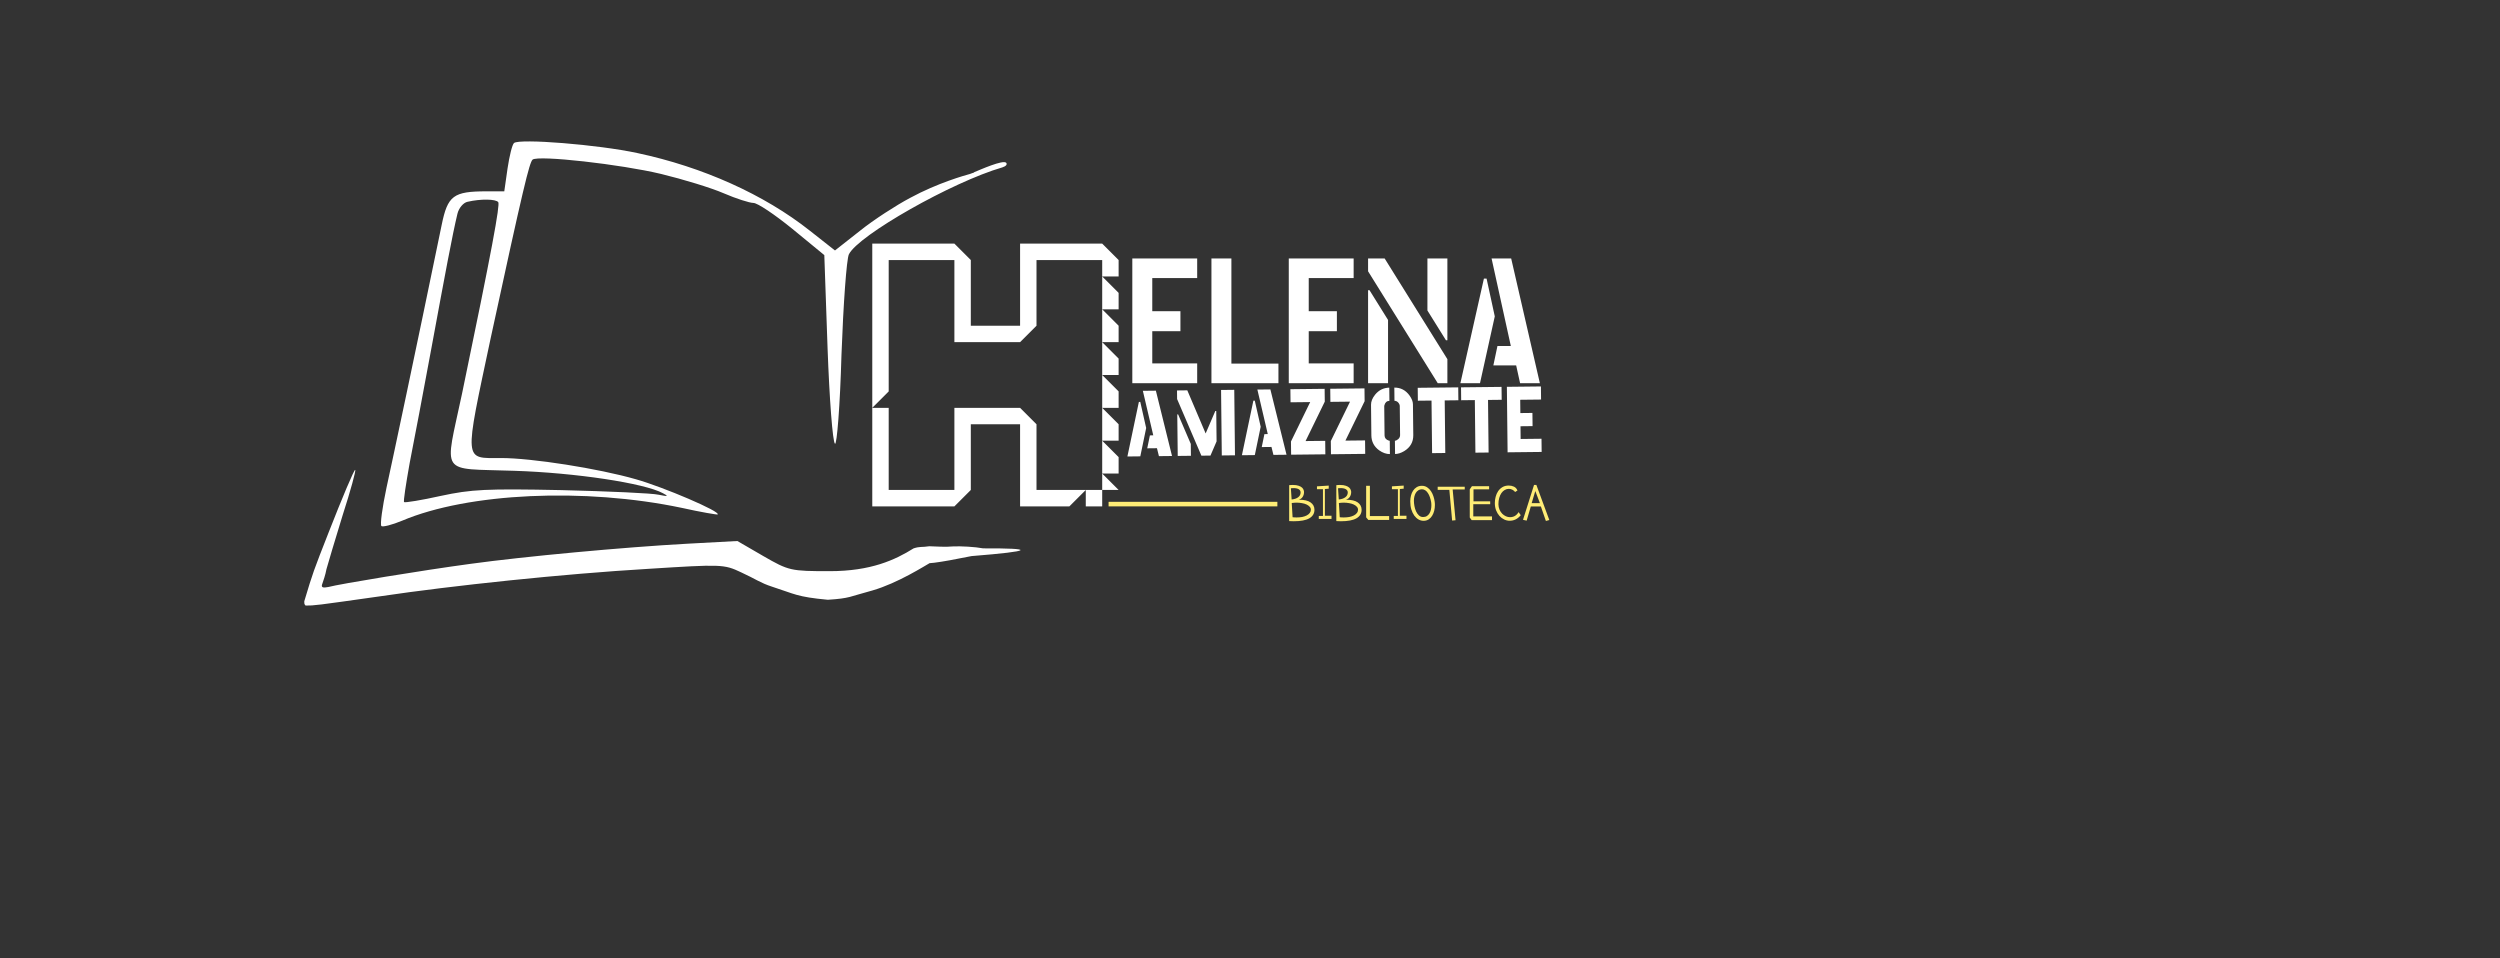 <svg width="548" height="210" viewBox="0 0 548 210" fill="none" xmlns="http://www.w3.org/2000/svg">
<rect x="0" y="0" width="548" height="210" fill="#333333" stroke="none"/>
<path d="M248.203 84V56.656H262.422V60.953H252.578V68.219H258.75V72.594H252.578V79.664H262.422V84H248.203ZM265.547 84V56.656H269.922V79.703H280.234V84H265.547ZM282.5 84V56.656H296.719V60.953H286.875V68.219H293.047V72.594H286.875V79.664H296.719V84H282.5ZM299.883 84V63.609H300.195L304.258 70.133V84H299.883ZM299.883 59.469V56.656H303.516L317.266 78.727V84H315.156L299.883 59.469ZM312.891 68.062V56.656H317.266V74.586H316.953L312.891 68.062ZM320.117 84L325.273 61.07H325.859L327.656 69.352L324.414 84H320.117ZM327.344 80.094L328.242 75.836H331.172L326.953 56.656H331.25L337.539 84H333.203L332.344 80.094H327.344Z" fill="white"/>
<path d="M241.602 67.8V60.6L245.202 64.2V67.8H241.602ZM241.602 75V67.8L245.202 71.4V75H241.602ZM191.202 89.4V53.4H209.202L212.802 57V71.4H223.602V53.4H241.602L245.202 57V60.6H241.602V57H227.202V71.4L223.602 75H209.202V57H194.802V85.8L191.202 89.4ZM241.602 82.2V75L245.202 78.6V82.2H241.602ZM241.602 89.4V82.2L245.202 85.8V89.4H241.602ZM241.602 96.6V89.4L245.202 93V96.6H241.602ZM241.602 103.8V96.6L245.202 100.2V103.8H241.602ZM191.202 111V89.4H194.802V107.4H209.202V89.4H223.602L227.202 93V107.4H238.002L234.402 111H223.602V93H212.802V107.4L209.202 111H191.202ZM241.602 107.4V103.8L245.202 107.4H241.602ZM238.002 111V107.4H241.602V111H238.002Z" fill="white"/>
<path d="M247.126 100.062L249.64 88.099L249.947 88.095L251.241 93.823L249.955 100.031L247.126 100.062ZM251.474 98.271L252.058 95.435L252.797 95.427L250.515 85.669L253.366 85.638L256.907 99.955L254.036 99.986L253.607 98.248L251.474 98.271ZM258.158 99.941L258.058 90.836L258.243 90.834L261.021 97.305L261.049 99.909L258.158 99.941ZM258.021 87.473L258 85.587L260.256 85.562L264.277 95.013L266.397 90.088L266.602 90.086L266.675 96.751L265.335 99.862L263.346 99.884L258.021 87.473ZM267.817 99.835L267.659 85.481L270.55 85.449L270.708 99.803L267.817 99.835ZM272.226 99.787L274.74 87.823L275.047 87.819L276.341 93.548L275.055 99.755L272.226 99.787ZM276.574 97.996L277.158 95.159L277.897 95.151L275.616 85.393L278.466 85.362L282.007 99.679L279.136 99.711L278.707 97.972L276.574 97.996ZM283.012 99.668L282.98 96.777L287.192 88.137L282.886 88.184L282.854 85.314L290.36 85.231L290.391 88.04L286.179 96.68L290.485 96.633L290.517 99.586L283.012 99.668ZM291.748 99.572L291.716 96.681L295.928 88.041L291.622 88.088L291.59 85.218L299.096 85.135L299.126 87.945L294.914 96.584L299.221 96.537L299.253 99.49L291.748 99.572ZM300.604 95.476L300.53 88.729C300.522 88.004 300.821 87.263 301.428 86.504C302.238 85.511 303.271 85 304.529 84.973L304.56 87.864C304 87.884 303.634 88.203 303.463 88.82C303.437 88.916 303.424 88.984 303.425 89.025L303.495 95.444C303.501 96.004 303.813 96.384 304.431 96.582C304.527 96.608 304.595 96.621 304.636 96.621L304.668 99.533C303.889 99.541 303.107 99.27 302.321 98.718C301.205 97.91 300.632 96.829 300.604 95.476ZM305.796 99.52L305.764 96.609C305.983 96.606 306.228 96.487 306.498 96.252C306.756 96.016 306.889 95.735 306.899 95.406L306.829 88.988C306.826 88.742 306.707 88.483 306.472 88.213C306.25 87.983 305.982 87.862 305.668 87.852L305.636 84.961C307.017 84.946 308.131 85.528 308.978 86.708C309.464 87.387 309.71 88.026 309.717 88.628L309.791 95.375C309.807 96.892 309.143 98.062 307.799 98.883C307.092 99.301 306.425 99.513 305.796 99.52ZM310.795 87.837L310.764 85.007L319.643 84.909L319.674 87.739L316.68 87.772L316.807 99.297L313.915 99.329L313.789 87.804L310.795 87.837ZM320.289 87.733L320.258 84.903L329.138 84.805L329.169 87.635L326.175 87.668L326.301 99.193L323.41 99.224L323.283 87.7L320.289 87.733ZM330.464 99.147L330.307 84.792L337.771 84.71L337.802 87.581L333.23 87.631L333.262 90.543L335.907 90.514L335.939 93.406L333.293 93.435L333.324 96.224L337.897 96.173L337.929 99.065L330.464 99.147Z" fill="white"/>
<path d="M282.586 114.223V106.816V106.348C282.734 106.332 282.875 106.32 283.008 106.312C283.141 106.305 283.27 106.301 283.395 106.301C283.918 106.301 284.34 106.359 284.66 106.477C284.988 106.586 285.238 106.723 285.41 106.887C285.582 107.051 285.695 107.223 285.75 107.402C285.812 107.574 285.844 107.723 285.844 107.848C285.844 108.246 285.746 108.598 285.551 108.902C285.363 109.207 285.078 109.418 284.695 109.535C285.867 109.535 286.73 109.734 287.285 110.133C287.848 110.531 288.129 111.07 288.129 111.75C288.129 112.555 287.754 113.176 287.004 113.613C286.254 114.043 285.117 114.258 283.594 114.258C283.273 114.258 282.938 114.246 282.586 114.223ZM282.961 107.027L283.125 109.488C283.711 109.434 284.184 109.273 284.543 109.008C284.91 108.742 285.094 108.387 285.094 107.941C285.094 107.652 284.961 107.422 284.695 107.25C284.43 107.078 284.035 106.992 283.512 106.992C283.34 106.992 283.156 107.004 282.961 107.027ZM283.148 110.262L283.336 113.379C283.492 113.395 283.641 113.406 283.781 113.414C283.93 113.422 284.074 113.426 284.215 113.426C284.652 113.426 285.062 113.391 285.445 113.32C285.828 113.242 286.16 113.129 286.441 112.98C286.723 112.832 286.941 112.652 287.098 112.441C287.262 112.23 287.344 111.988 287.344 111.715C287.344 111.473 287.254 111.258 287.074 111.07C286.902 110.875 286.672 110.711 286.383 110.578C286.094 110.445 285.758 110.348 285.375 110.285C285 110.215 284.613 110.18 284.215 110.18C284.035 110.18 283.855 110.188 283.676 110.203C283.496 110.219 283.32 110.238 283.148 110.262ZM291.867 113.754H289.078V113.098H289.992V107.238H288.68V106.605L291.258 106.441V107.121L290.414 107.191V113.051H291.867V113.754ZM292.922 114.223V106.816V106.348C293.07 106.332 293.211 106.32 293.344 106.312C293.477 106.305 293.605 106.301 293.73 106.301C294.254 106.301 294.676 106.359 294.996 106.477C295.324 106.586 295.574 106.723 295.746 106.887C295.918 107.051 296.031 107.223 296.086 107.402C296.148 107.574 296.18 107.723 296.18 107.848C296.18 108.246 296.082 108.598 295.887 108.902C295.699 109.207 295.414 109.418 295.031 109.535C296.203 109.535 297.066 109.734 297.621 110.133C298.184 110.531 298.465 111.07 298.465 111.75C298.465 112.555 298.09 113.176 297.34 113.613C296.59 114.043 295.453 114.258 293.93 114.258C293.609 114.258 293.273 114.246 292.922 114.223ZM293.297 107.027L293.461 109.488C294.047 109.434 294.52 109.273 294.879 109.008C295.246 108.742 295.43 108.387 295.43 107.941C295.43 107.652 295.297 107.422 295.031 107.25C294.766 107.078 294.371 106.992 293.848 106.992C293.676 106.992 293.492 107.004 293.297 107.027ZM293.484 110.262L293.672 113.379C293.828 113.395 293.977 113.406 294.117 113.414C294.266 113.422 294.41 113.426 294.551 113.426C294.988 113.426 295.398 113.391 295.781 113.32C296.164 113.242 296.496 113.129 296.777 112.98C297.059 112.832 297.277 112.652 297.434 112.441C297.598 112.23 297.68 111.988 297.68 111.715C297.68 111.473 297.59 111.258 297.41 111.07C297.238 110.875 297.008 110.711 296.719 110.578C296.43 110.445 296.094 110.348 295.711 110.285C295.336 110.215 294.949 110.18 294.551 110.18C294.371 110.18 294.191 110.188 294.012 110.203C293.832 110.219 293.656 110.238 293.484 110.262ZM299.461 113.402V106.488H300.281V113.121H304.5V113.965H299.93L299.461 113.402ZM308.297 113.754H305.508V113.098H306.422V107.238H305.109V106.605L307.688 106.441V107.121L306.844 107.191V113.051H308.297V113.754ZM313.711 110.074C313.641 109.684 313.547 109.316 313.43 108.973C313.312 108.629 313.168 108.332 312.996 108.082C312.832 107.824 312.641 107.621 312.422 107.473C312.203 107.324 311.957 107.25 311.684 107.25C311.379 107.25 311.117 107.324 310.898 107.473C310.68 107.613 310.496 107.801 310.348 108.035C310.207 108.27 310.102 108.535 310.031 108.832C309.961 109.129 309.926 109.434 309.926 109.746C309.926 110.113 309.965 110.508 310.043 110.93C310.121 111.352 310.242 111.742 310.406 112.102C310.57 112.453 310.777 112.746 311.027 112.98C311.285 113.215 311.586 113.332 311.93 113.332C312.266 113.332 312.551 113.258 312.785 113.109C313.02 112.953 313.207 112.754 313.348 112.512C313.496 112.262 313.602 111.984 313.664 111.68C313.727 111.375 313.758 111.074 313.758 110.777C313.758 110.66 313.754 110.543 313.746 110.426C313.738 110.301 313.727 110.184 313.711 110.074ZM314.484 109.98C314.5 110.105 314.512 110.23 314.52 110.355C314.527 110.473 314.531 110.594 314.531 110.719C314.531 111.133 314.48 111.547 314.379 111.961C314.277 112.367 314.125 112.734 313.922 113.062C313.719 113.391 313.461 113.656 313.148 113.859C312.836 114.062 312.469 114.164 312.047 114.164C311.664 114.164 311.297 114.066 310.945 113.871C310.594 113.668 310.281 113.383 310.008 113.016C309.742 112.641 309.527 112.191 309.363 111.668C309.207 111.145 309.129 110.555 309.129 109.898C309.129 109.469 309.18 109.051 309.281 108.645C309.383 108.238 309.539 107.875 309.75 107.555C309.961 107.234 310.227 106.977 310.547 106.781C310.867 106.586 311.246 106.488 311.684 106.488C312.129 106.488 312.516 106.602 312.844 106.828C313.172 107.047 313.449 107.328 313.676 107.672C313.902 108.016 314.082 108.395 314.215 108.809C314.348 109.215 314.438 109.605 314.484 109.98ZM317.695 107.379H315.141V106.699H321.07V107.285H318.422L319.055 114.035L318.305 114.105L317.695 107.379ZM327.047 113.191V114.012H322.594L322.172 113.449V107.262L322.641 106.582H326.414V107.262H322.992V109.887H326.648V110.52H322.945V113.191H327.047ZM332.625 107.52L332.109 107.848C331.984 107.668 331.797 107.508 331.547 107.367C331.297 107.227 331.031 107.156 330.75 107.156C330.422 107.156 330.117 107.238 329.836 107.402C329.562 107.559 329.32 107.785 329.109 108.082C328.906 108.379 328.746 108.734 328.629 109.148C328.512 109.562 328.453 110.02 328.453 110.52C328.461 110.957 328.539 111.352 328.688 111.703C328.844 112.055 329.043 112.355 329.285 112.605C329.527 112.848 329.797 113.035 330.094 113.168C330.391 113.301 330.688 113.367 330.984 113.367C331.375 113.367 331.727 113.281 332.039 113.109C332.352 112.93 332.633 112.645 332.883 112.254L333.352 112.934C333 113.355 332.621 113.664 332.215 113.859C331.809 114.055 331.379 114.152 330.926 114.152C330.512 114.152 330.109 114.059 329.719 113.871C329.328 113.684 328.98 113.422 328.676 113.086C328.371 112.742 328.125 112.332 327.938 111.855C327.758 111.371 327.668 110.836 327.668 110.25C327.668 109.805 327.727 109.355 327.844 108.902C327.961 108.449 328.141 108.039 328.383 107.672C328.633 107.305 328.949 107.008 329.332 106.781C329.723 106.547 330.188 106.43 330.727 106.43C331.133 106.43 331.512 106.512 331.863 106.676C332.215 106.84 332.469 107.121 332.625 107.52ZM335.742 110.285H337.547L336.539 107.637L335.742 110.285ZM334.641 114.129L333.844 113.941L336.258 106.301H336.773L339.609 113.988L338.859 114.199L337.758 111.012H335.555L334.641 114.129Z" fill="#FFED76"/>
<path d="M112.674 31.348C112.267 31.687 111.657 34.229 111.251 36.94L110.539 41.939H106.676C99.356 41.939 98.135 42.871 96.814 49.31C91.019 77.44 86.139 100.401 84.716 106.925C83.8 111.246 83.292 114.974 83.597 115.313C83.902 115.567 85.936 115.059 88.172 114.127C102.609 108.027 128.127 106.84 149.477 111.331C153.646 112.263 157.204 112.856 157.306 112.771C158.119 112.178 145.411 106.756 139.412 105.061C131.177 102.689 116.537 100.401 109.827 100.401C101.592 100.401 101.694 101.757 107.591 73.966C114.707 41.092 116.029 35.669 116.741 34.991C117.961 33.974 136.057 36.008 144.902 38.126C149.782 39.312 155.882 41.176 158.627 42.362C161.372 43.549 164.321 44.481 165.134 44.481C166.049 44.481 169.811 47.023 173.674 50.157L180.689 55.919L181.401 76.254C181.807 87.438 182.519 96.927 183.027 97.266C183.434 97.69 184.146 88.878 184.451 77.779C184.857 66.679 185.569 56.766 186.077 55.749C188.111 51.598 208.647 39.905 219.729 36.686C220.543 36.432 220.848 36.008 220.543 35.669C219.831 34.991 214.925 37.173 213.4 37.808C213.782 37.808 213.4 37.808 212.638 38.126C211.494 38.444 205.597 40.075 199.497 43.379C196.447 44.989 191.466 48.209 188.517 50.581L183.027 54.902L177.537 50.581C167.472 42.617 154.052 36.601 139.717 33.551C131.076 31.687 113.894 30.331 112.674 31.348ZM109.217 44.311C109.624 44.904 107.896 54.479 101.287 86.251C97.424 104.553 96.102 102.604 112.674 103.197C126.094 103.621 141.242 105.908 145.309 108.111C146.631 108.789 146.427 108.874 144.394 108.45C142.971 108.111 133.414 107.688 123.044 107.433C106.574 107.094 103.321 107.264 96.611 108.704C92.442 109.636 88.782 110.229 88.579 110.06C88.376 109.975 88.986 106.078 89.799 101.502C90.714 96.927 92.849 85.574 94.577 76.254C97.627 59.732 99.152 51.513 100.271 46.853C100.576 45.582 101.592 44.396 102.507 44.227C105.456 43.549 108.709 43.633 109.217 44.311Z" fill="white"/>
<path d="M71.963 116.895C68.71 125.199 68.608 125.432 66.702 131.786C66.702 132.422 66.702 132.422 66.981 132.739C68.989 132.739 68.989 132.739 83.35 130.706C99.311 128.334 123.508 125.792 142.113 124.69C158.177 123.674 158.685 123.674 162.447 125.453C165.598 126.893 166.668 127.779 169.258 128.609C174.215 130.198 174.596 130.833 181.458 131.469C186.415 131.151 186.135 130.791 191.218 129.435C196.81 127.825 202.808 123.97 203.952 123.335C204.715 123.017 205.096 123.017 205.096 123.017C205.096 123.017 203.952 123.017 202.808 123.017C201.665 123.97 205.842 123.335 212.958 121.894C226.827 120.793 226.827 120.157 215.5 120.2C213.772 119.861 210.535 119.691 208.908 119.776C207.18 119.946 205.202 119.776 203.702 119.739C202 120 201.702 119.739 200.267 120.2C196.202 122.739 190.913 125.199 181.865 125.199C173.325 125.199 172.918 125.114 167.327 121.894L161.633 118.59L150.653 119.183C136.725 119.946 114.866 121.979 103.175 123.589C92.5 125.029 74.505 127.995 71.963 128.672C70.743 128.927 70.336 128.757 70.641 127.995C70.845 127.402 71.353 125.961 71.556 124.775C71.861 123.589 73.488 118.251 75.115 112.913C76.843 107.575 78.063 103.085 77.86 103C77.656 102.831 75.013 109.1 71.963 116.895Z" fill="white"/>
<path d="M243 110.5H280" stroke="#FFED76"/>
</svg>
